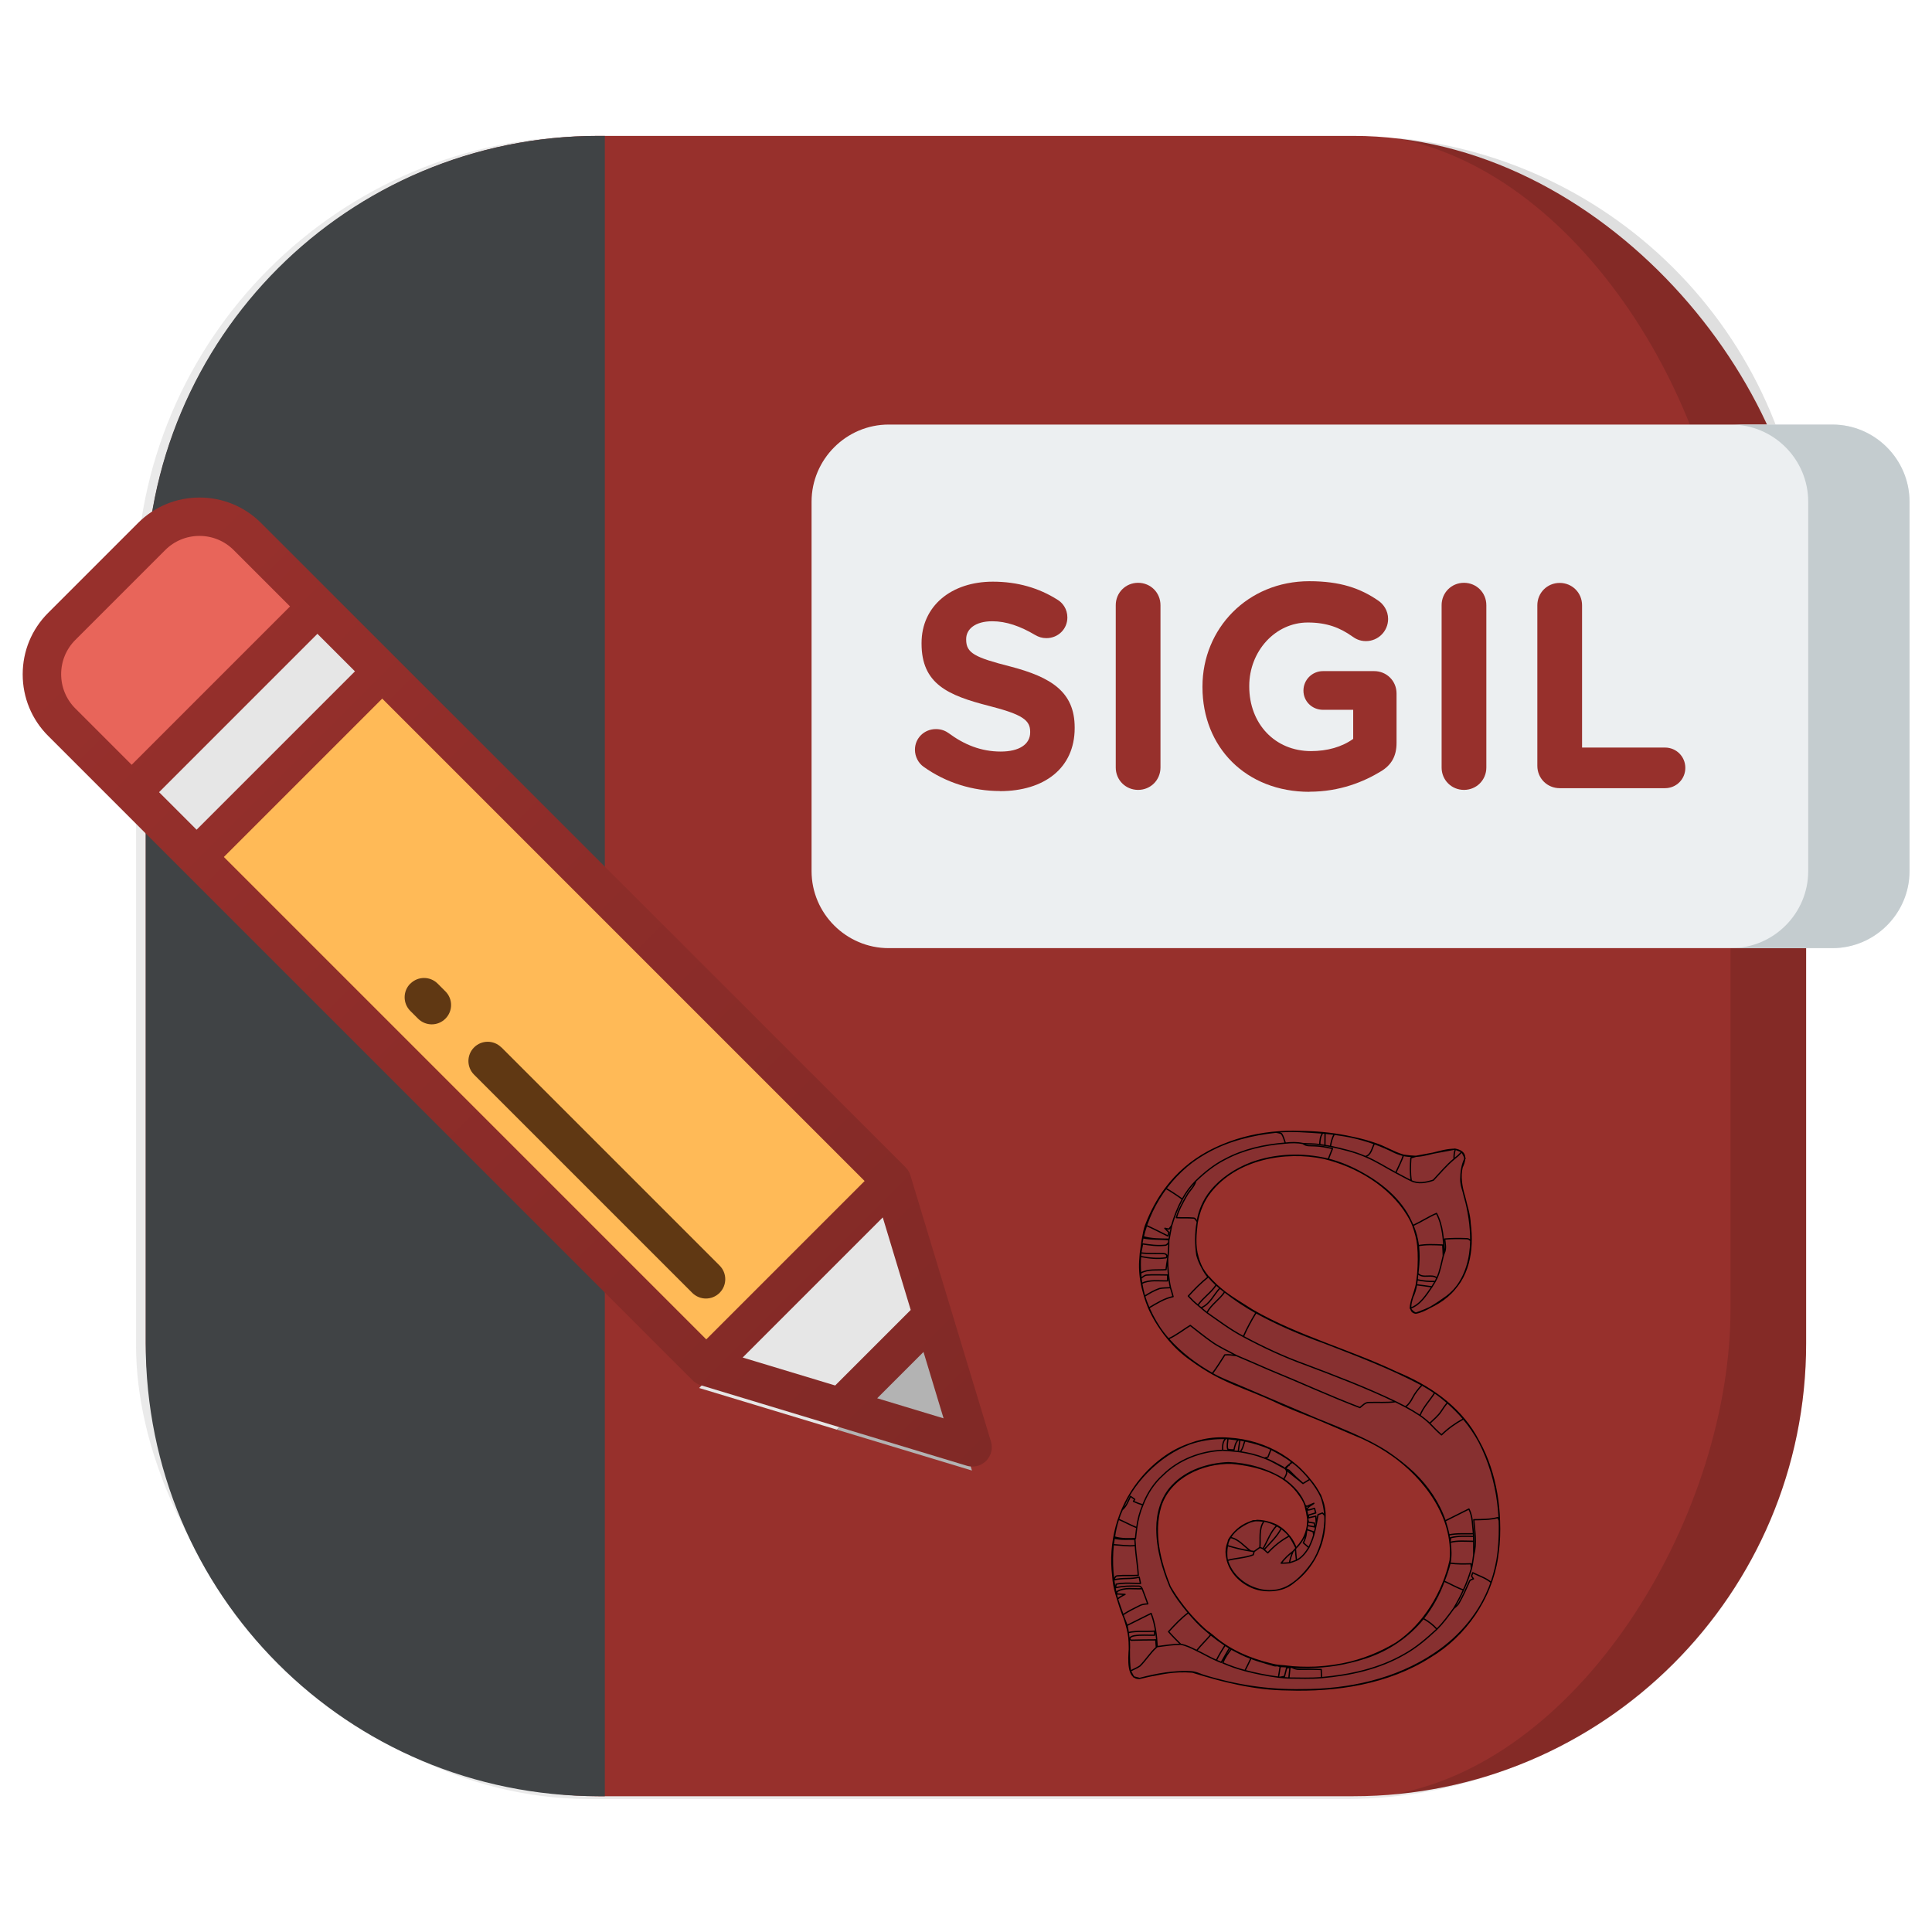 <svg id="svg26" width="64" height="64" version="1.1" viewBox="0 0 16.933 16.933" xmlns="http://www.w3.org/2000/svg">
    <defs id="defs14">
        <filter id="filter1057" x="-.027" y="-.027" width="1.054" height="1.054" color-interpolation-filters="sRGB">
            <feGaussianBlur id="feGaussianBlur1059" stdDeviation="0.619"/>
        </filter>
        <filter id="filter1636" x="-.033" y="-.023" width="1.098" height="1.065" color-interpolation-filters="sRGB">
            <feFlood id="feFlood1626" flood-color="rgb(0,0,0)" flood-opacity=".588" result="flood"/>
            <feComposite id="feComposite1628" in="flood" in2="SourceGraphic" operator="in" result="composite1"/>
            <feGaussianBlur id="feGaussianBlur1630" in="composite1" result="blur" stdDeviation="3"/>
            <feOffset id="feOffset1632" dx="7" dy="6" result="offset"/>
            <feComposite id="feComposite1634" in="SourceGraphic" in2="offset" result="composite2"/>
        </filter>
        <linearGradient id="linearGradient20167" x1="-50.505" x2="-42.867" y1="54.229" y2="61.868" gradientTransform="translate(51.559,-49.014)" gradientUnits="userSpaceOnUse">
            <stop id="stop20161" stop-color="#97302c" offset="0"/>
            <stop id="stop20163" stop-color="#802926" offset="1"/>
        </linearGradient>
    </defs>
    <g id="g20" fill="#5e4aa6">
        <g id="g30" transform="scale(.265)">
            <circle id="circle24" cx="-1248.7" cy="-1241.6" r="0"/>
            <circle id="circle26" cx="-1140.3" cy="-1301.8" r="0"/>
            <circle id="circle28" cx="-1158.1" cy="-1246" r="0"/>
        </g>
        <circle id="circle36" cx="-306.196" cy="-335.406" r="0" stroke-width=".265"/>
        <circle id="circle38" cx="-15.281" cy="-.578" r="0" fill-rule="evenodd" stroke-width=".265"/>
    </g>
    <style id="style906" type="text/css">.st0{fill:#EABF3B;}
	.st1{fill:#A8A8A8;}
	.st2{opacity:0.1;}</style>
    <g id="g26" stroke-linecap="round">
        <rect id="rect1055" transform="scale(.265)" x="4.5" y="4.5" width="55" height="55" ry="15" fill="#141414" filter="url(#filter1057)" opacity=".3" stroke-width="2.744"/>
        <rect id="rect5179" x="1.278" y="1.191" width="14.552" height="14.552" ry="3.969" fill="#97302c" stroke-width=".726"/>
        <path id="rect5192" d="m5.246 1.191c-2.199 0-3.969 1.77-3.969 3.969v6.614c0 2.199 1.77 3.969 3.969 3.969h0.055v-14.552z" fill="#404345" stroke-width=".726"/>
    </g>
    <path id="rect9225" d="m12.223 1.208v0c1.68 0.31 2.944 2.48 2.944 4.252v6.013c0 1.772-1.265 3.942-2.944 4.252v0c2.027-0.182 3.606-1.875 3.606-3.952v-6.614c0-2.076-1.579-3.769-3.606-3.952z" fill-opacity=".127" stroke-linecap="round" stroke-width=".726"/>
    <path id="path9289" d="m7.789 3.721h8.271c0.372 0 0.676 0.304 0.676 0.676v3.238c0 0.371-0.304 0.675-0.676 0.675h-8.271c-0.372 0-0.676-0.304-0.676-0.675v-3.238c0-0.371 0.304-0.676 0.676-0.676z" fill="#eceff1" fill-rule="evenodd" stroke-width="0"/>
    <path id="path9291" d="m15.848 4.397v3.238c0 0.371-0.303 0.675-0.676 0.675h0.888c0.372 0 0.676-0.304 0.676-0.675v-3.238c0-0.371-0.304-0.676-0.676-0.676h-0.888c0.372 0 0.676 0.304 0.676 0.676z" fill="#c4cccf" fill-rule="evenodd"/>
    <g id="text9145" fill="#97302c" stroke-width=".064" aria-label="SIGIL">
        <path id="path348" d="m8.764 6.934c0.385 0 0.655-0.199 0.655-0.553v-0.005c0-0.311-0.204-0.441-0.566-0.535-0.309-0.079-0.385-0.117-0.385-0.235v-0.005c0-0.087 0.079-0.156 0.229-0.156 0.122 0 0.245 0.043 0.375 0.12 0.031 0.018 0.061 0.028 0.099 0.028 0.102 0 0.184-0.079 0.184-0.181 0-0.076-0.043-0.13-0.087-0.156-0.161-0.102-0.349-0.158-0.566-0.158-0.365 0-0.625 0.214-0.625 0.538v0.005c0 0.354 0.232 0.454 0.592 0.546 0.298 0.076 0.36 0.127 0.36 0.227v0.005c0 0.105-0.097 0.168-0.258 0.168-0.173 0-0.321-0.061-0.456-0.161-0.025-0.018-0.061-0.036-0.112-0.036-0.102 0-0.184 0.079-0.184 0.181 0 0.061 0.031 0.117 0.074 0.148 0.199 0.143 0.436 0.214 0.671 0.214z"/>
        <path id="path350" d="m9.779 6.727c0 0.11 0.087 0.196 0.196 0.196 0.11 0 0.196-0.087 0.196-0.196v-1.423c0-0.11-0.087-0.196-0.196-0.196-0.11 0-0.196 0.087-0.196 0.196z"/>
        <path id="path352" d="m11.477 6.939c0.268 0 0.479-0.089 0.625-0.178 0.094-0.056 0.138-0.135 0.138-0.25v-0.433c0-0.11-0.087-0.196-0.196-0.196h-0.449c-0.094 0-0.171 0.076-0.171 0.171 0 0.094 0.076 0.168 0.171 0.168h0.265v0.255c-0.099 0.071-0.227 0.107-0.37 0.107-0.316 0-0.541-0.24-0.541-0.566v-0.005c0-0.303 0.227-0.556 0.513-0.556 0.168 0 0.283 0.046 0.39 0.122 0.028 0.02 0.064 0.041 0.12 0.041 0.107 0 0.194-0.087 0.194-0.194 0-0.076-0.043-0.13-0.082-0.158-0.161-0.112-0.339-0.173-0.609-0.173-0.541 0-0.936 0.416-0.936 0.923v0.005c0 0.528 0.382 0.918 0.938 0.918z"/>
        <path id="path354" d="m12.635 6.727c0 0.11 0.087 0.196 0.196 0.196 0.11 0 0.196-0.087 0.196-0.196v-1.423c0-0.11-0.087-0.196-0.196-0.196-0.11 0-0.196 0.087-0.196 0.196z"/>
        <path id="path356" d="m13.474 6.712c0 0.11 0.087 0.196 0.196 0.196h0.923c0.099 0 0.178-0.079 0.178-0.178 0-0.099-0.079-0.178-0.178-0.178h-0.727v-1.247c0-0.11-0.087-0.196-0.196-0.196-0.11 0-0.196 0.087-0.196 0.196z"/>
    </g>
    <polygon id="polygon18864" transform="matrix(-.017 0 0 .017 8.692 4.358)" points="79.808 480.736 150.837 459.24 52.76 361.164 31.266 432.193" fill="#e6e6e6"/>
    <polygon id="polygon18866" transform="matrix(-.017 0 0 .017 8.692 4.358)" points="79.808 480.736 31.266 432.193 10.199 501.801" fill="#b3b3b3"/>
    <rect id="rect18868" transform="matrix(-.707 .707 .707 .707 0 0)" x="1.791" y="6.528" width="2.301" height="6.318" fill="#ffba57" stroke-width=".017"/>
    <rect id="rect18870" transform="matrix(.707 .707 .707 -.707 0 0)" x="5.725" y="-4.093" width=".803" height="2.301" fill="#e6e6e6" stroke-width=".017"/>
    <g id="g41" stroke-width=".017">
        <path id="path18872" d="m0.54 6.328c-0.232-0.232-0.232-0.607 0-0.839l0.788-0.788c0.232-0.232 0.607-0.232 0.839 0l0.614 0.614-1.627 1.627z" fill="#e8655a"/>
        <path id="path18874" d="m7.937 10.231s6.6e-5 1.82e-4 1.99e-4 5.47e-4c0.019 0.019 0.034 0.043 0.042 0.07l0.706 2.333c0.018 0.06 0.002 0.125-0.042 0.169-0.032 0.032-0.075 0.05-0.12 0.05-0.016 0-0.033-0.002-0.049-0.007l-2.333-0.706c-0.027-0.008-0.051-0.023-0.07-0.042-4.9e-5 0-2.98e-4 1.7e-5 -2.98e-4 1.7e-5l-5.649-5.649c-0.144-0.144-0.223-0.336-0.223-0.539 0-0.204 0.079-0.395 0.223-0.539l0.788-0.788c0.144-0.144 0.336-0.223 0.539-0.223s0.395 0.079 0.539 0.223zm-5.155-4.676-1.388 1.388 0.329 0.329 1.388-1.388zm3.408 6.184 1.388-1.388-4.228-4.228-1.388 1.388zm1.547-1.069-1.228 1.228 0.811 0.245 0.662-0.662zm0.357 1.179-0.406 0.406 0.582 0.176zm-7.434-5.64 0.494 0.494 1.388-1.388-0.494-0.494c-0.08-0.08-0.187-0.124-0.3-0.124-0.113 0-0.22 0.044-0.3 0.124l-0.788 0.788c-0.08 0.08-0.124 0.187-0.124 0.3 0 0.113 0.044 0.22 0.124 0.3z" fill="url(#linearGradient20167)"/>
        <path id="path18876" d="m3.597 8.621c0.066-0.066 0.173-0.066 0.239 0l0.068 0.068c0.066 0.066 0.066 0.173 0 0.239-0.033 0.033-0.076 0.05-0.12 0.05-0.043 0-0.087-0.017-0.12-0.05l-0.068-0.068c-0.066-0.066-0.066-0.173-1.6e-5 -0.239z" fill="#603813"/>
        <path id="path18878" d="m4.395 9.18 1.912 1.912c0.066 0.066 0.066 0.173 0 0.239-0.033 0.033-0.076 0.05-0.12 0.05-0.043 0-0.087-0.017-0.12-0.05l-1.912-1.912c-0.066-0.066-0.066-0.173 0-0.239 0.066-0.066 0.173-0.066 0.239 0z" fill="#603813"/>
    </g>
    <path id="path22677" transform="matrix(.015 0 0 .015 9.634 7.048)" d="m175.384 199.783c9.13 0.408 16.667-4.101 25.701-4.135 5.402 1.094 6.966 4.109 3.951 10.575-2.626 10.917 4.27 22.154 4.715 33.002 1.982 15.2-0.672 32.538-13.744 42.413-5.672 4.064-12.595 8.885-18.04 9.779-6.71-1.069-0.019-11.84 0.494-17.935 2.233-14.619 2.61-26.473-5.36-39.557-10.479-17.043-29.704-28.371-48.74-32.96-23.005-4.891-51.304 0.442-66.407 19.739-8.045 10.088-9.795 24.532-7.868 36.9 4.395 15.888 19.744 23.848 32.654 32.14 26.038 15.043 57.026 23.356 84.082 36.25 18.476 7.619 35.824 19.24 46.061 36.778 12.379 21.306 16.146 47.359 12.798 71.557-3.628 23.913-18.63 45.66-39.316 57.994-24.522 15.616-54.781 20.141-83.417 19.178-19.052-0.153-37.434-4.768-55.477-10.361-10.561-0.875-20.475 1.006-30.858 3.694-7.283 0.439-6.475-11.096-5.934-17.91 0.424-15.289-9.038-27.358-9.731-41.9-2.416-19.332 2.823-39.701 15.106-55.098 12.55-15.626 31.975-27.182 52.558-25.446 22.114 1.308 42.432 13.003 53.726 33.386 7.211 19.065-1.23 42.416-18.631 52.824-14.126 8.127-34.343-1.89-36.426-17.999-1.236-9.81 8.139-19.145 18.131-20.18 10.069 0.241 19.51 6.943 22.607 16.116 8.345-8.031 9.142-21.376 2.221-30.617-8.501-13.069-25.133-17.507-39.847-18.888-16.949-0.405-36.118 8.094-41.504 25.297-4.558 15.526-0.275 32.265 5.542 46.791 16.095 27.349 42.509 44.907 67.284 46.434 23.851 2.677 45.659-1.94 64.868-13.532 16.244-10.91 27.34-29.596 31.48-48.297 2.346-24.647-14.229-47.675-34.541-61.846-15.841-11.417-47.951-21.951-64.7-29.521-21.622-10.402-33.125-11.696-52.524-25.936-18.763-13.136-30.79-37.203-29.593-57.623 1.155-23.579 13.044-44.382 30.707-57.882 17.898-13.104 41.065-18.605 63.05-17.732 17.937 0.155 36.275 3.227 52.601 10.956 3.624 1.961 8.078 3.638 12.318 3.55zm-76.635 298.137c2.28-0.038 3.424 5e-3 6.87 0.454 1.344 0.64 2.763 1.24 4.288 1.165 4.266-8e-3 8.539-0.143 12.812 0.075 0.06 1.582 0.121 3.164 0.181 4.761-6.342 0.557-12.721 0.271-19.071 0.234 0.211-2.079 0.43-4.158 0.649-6.237-0.498 0.098-1.487 0.286-1.978 0.377-0.423 1.635-0.846 3.277-1.253 4.919-0.914 0.173-1.835 0.346-2.756 0.505l-0.755-0.075c0.355-2.064 0.717-4.113 1.012-6.177zm3.752 0.829c0.491-0.09 1.48-0.279 1.978-0.377-0.219 2.079-0.438 4.158-0.649 6.237-1.789-0.075-3.563-0.234-5.338-0.437 0.921-0.158 1.842-0.331 2.756-0.505 0.408-1.642 0.83-3.284 1.253-4.919zm-20.83-5.664c4.039 1.311 8.04 2.772 12.148 3.864 1.291 0.452 2.041 0.701 3.332 0.429 0.249 0.279 1.349 0.264 1.598 0.542-0.294 2.064-0.657 4.113-1.012 6.177-6.606-0.829-13.129-2.169-19.569-3.849 1.208-2.365 2.378-4.753 3.503-7.163zm-11.528-5.408c3.737 2.011 7.52 3.992 11.528 5.408-1.125 2.41-2.295 4.798-3.503 7.163-4.432-1.175-8.78-2.667-12.978-4.519 1.216-2.93 2.99-5.574 4.953-8.052zm-3.563-2.199c0.853 0.557 1.721 1.1 2.597 1.635-1.767 2.697-3.201 5.589-4.877 8.346-0.959-0.407-1.91-0.806-2.854-1.205 1.54-3.021 3.254-5.951 5.134-8.775zm-16.625 3.043c2.59-3.194 5.549-6.056 8.229-9.175 2.725 2.147 5.511 4.211 8.395 6.131-1.88 2.825-3.594 5.755-5.134 8.775-3.941-1.68-7.618-3.909-11.491-5.732zm-39.991-10.455c5.066-1.205 10.29-0.414 15.432-0.881-0.038 0.798-0.068 1.597-0.098 2.395-3.971 0.113-7.98-0.331-11.913 0.346-1.095 0.241-2.658 0.625-2.446 2.071 0.159 0.128 0.483 0.392 0.642 0.52 4.817-0.105 9.633-0.234 14.45-0.211 0.113 1.461 0.226 2.923 0.355 4.384-3.631 3.231-6.13 7.502-9.603 10.884-1.706 1.205-3.737 1.861-5.511 2.96-1.268-7.427-0.03-15.027-1.306-22.469zm172.444-8.233c2.944 1.657 5.677 3.683 7.912 6.229-5.866 5.416-11.951 10.734-18.973 14.621-14.699 8.519-31.656 12.225-48.447 13.694-0.06-1.597-0.121-3.179-0.181-4.761-4.273-0.218-8.546-0.083-12.812-0.075-1.525 0.075-2.944-0.49-4.288-1.13-2.455-0.273-4.59-0.527-6.87-0.49-0.249-0.279-1.349-0.264-1.598-0.542-1.291 0.271-2.041 0.023-3.332-0.429-4.107-1.092-8.108-2.554-12.148-3.864-4.009-1.416-7.791-3.397-11.528-5.408-0.242-0.143-0.725-0.422-0.966-0.565-0.876-0.535-1.744-1.077-2.597-1.635-2.884-1.921-5.67-3.985-8.395-6.131-0.921-0.768-1.797-1.567-2.703-2.343 0.453 0.083 1.402 1.04 1.855 1.123 0.679 0.723 1.139 0.818 1.856 1.511 9.498 8.482 21.664 13.719 33.985 16.694 2.174 0.565 3.213 0.771 5.418 0.958 2.061 0.087 3.619 0.375 4.82 0.473 2.514 0.105 4.726 0.904 7.24 0.716 12.88 0.203 25.828-1.619 38.073-5.649 13.114-4.294 25.02-12.225 33.679-22.997zm-148.873 7.683c3.594-3.932 7.27-7.864 11.551-11.065 3.239 3.721 6.523 7.457 10.396 10.553 0.906 0.776 1.782 1.574 2.703 2.343-2.68 3.118-5.64 5.981-8.229 9.175-2.997-1.469-6.017-3.036-9.339-3.631-2.416-2.403-4.839-4.806-7.082-7.374zm-24.272-3.653c4.688-2.358 9.407-4.64 14.088-7.005 2.356 6.169 3.171 12.843 3.541 19.404l-0.506 0.429c-0.128-1.461-0.242-2.923-0.355-4.384-4.817-0.023-9.633 0.105-14.45 0.211-0.159-0.128-0.483-0.392-0.642-0.52-0.211-1.446 1.351-1.83 2.446-2.071 3.933-0.678 7.942-0.234 11.913-0.346 0.03-0.798 0.06-1.597 0.098-2.395-5.141 0.467-10.366-0.324-15.432 0.881-0.174-1.416-0.408-2.817-0.702-4.203zm-5.813-19.795c4.334-2.689 9.815-1.288 14.654-1.657 1.148 2.93 2.212 5.898 3.284 8.858-1.54 0.121-3.126 0.203-4.53 0.919-3.435 1.68-6.878 3.382-10.064 5.506-1.178-3.028-2.152-6.131-3.095-9.242 1.314-1.13 2.831-1.981 4.394-2.712-1.668-0.113-3.337-0.211-5.005-0.279 0.091-0.346 0.272-1.047 0.362-1.394zm191.069-6.086c3.782 1.68 7.369 3.811 11.294 5.175-1.646 3.729-3.624 7.299-5.692 10.817-3.027 4.211-6.13 8.406-9.8 12.09-2.235-2.546-4.968-4.572-7.912-6.229 5.187-6.561 9.279-13.988 12.11-21.852zm16.745-4.896c3.616 1.83 7.633 3.005 10.758 5.687-5.896 17.016-17.976 31.486-32.917 41.414-22.657 15.381-50.553 21.294-77.634 21.249-19.576 0.384-39.168-2.614-57.816-8.504-2.31-0.836-4.59-1.921-7.082-2.011-6.984-0.384-13.967 0.475-20.784 1.943-3.095 0.467-6.123 1.273-9.173 1.974-1.155-0.301-2.31-0.61-3.465-0.896-0.634-1.13-1.276-2.267-1.88-3.405 1.774-1.1 3.805-1.755 5.511-2.96 3.473-3.382 5.972-7.653 9.603-10.884l0.506-0.429c4.552-0.61 9.12-1.311 13.725-1.371 3.322 0.595 6.342 2.162 9.339 3.631 3.873 1.823 7.55 4.052 11.491 5.732 0.944 0.399 1.895 0.798 2.854 1.205 1.676-2.757 3.11-5.649 4.877-8.346 0.242 0.143 0.725 0.422 0.966 0.565-1.963 2.478-3.737 5.122-4.953 8.052 4.198 1.853 8.546 3.344 12.978 4.519 6.44 1.68 12.963 3.021 19.569 3.849l0.755 0.075c1.774 0.203 3.548 0.362 5.338 0.437 6.349 0.038 12.729 0.324 19.071-0.234 16.791-1.469 33.747-5.175 48.447-13.694 7.021-3.887 13.106-9.205 18.973-14.621 3.669-3.683 6.772-7.879 9.8-12.09 1.155-0.979 2.408-1.913 3.133-3.277 2.272-3.947 4.107-8.128 5.964-12.278 0.294-1.16 1.502-1.378 2.454-1.763-0.377-0.55-0.755-1.1-1.125-1.642 0.234-0.648 0.476-1.288 0.717-1.928zm-16.617 4.52c1.314-3.307 2.461-6.681 3.329-10.131 4.062 0.588 8.169 0.475 12.261 0.384 0.091 0.957 0.166 1.906 0.234 2.87-1.291 4.226-2.748 8.429-4.658 12.429-3.926-1.363-7.512-3.495-11.294-5.175zm-95.338-10.116c1.94-2.629 4.318-4.889 6.938-6.84-0.951 2.117-1.631 4.339-2.114 6.614-1.601 0.181-3.216 0.196-4.824 0.226zm6.938-6.84c0.476-0.527 0.944-1.062 1.419-1.589 0.106 2.252 0.355 4.497 0.604 6.742-1.344 0.565-2.741 1.024-4.137 1.461 0.483-2.275 1.163-4.497 2.114-6.614zm-105.032-3.992c4.296 0.279 8.584 1.017 12.903 0.557 0.279 5.83 1.434 11.577 1.706 17.408-4.032 0.256-8.086-0.158-12.102 0.271-1.374-0.03-1.676 1.446-2.189 2.41 4.87-1.394 10.011-0.301 14.85-1.635 0.249 1.22 0.491 2.448 0.74 3.668-4.734-0.023-9.52-0.535-14.194 0.422-0.098 0.527-0.302 1.574-0.4 2.094 4.266-0.994 8.667-1.077 13.023-0.934 1.155-0.166 2.121 0.414 2.552 1.491-4.839 0.369-10.32-1.032-14.654 1.657-0.091 0.346-0.272 1.047-0.362 1.394 1.668 0.068 3.337 0.166 5.005 0.279-1.563 0.731-3.08 1.582-4.394 2.712-2.763-10.327-3.594-21.166-2.484-31.795zm66.687 0.588c4.469 1.281 8.984 2.501 13.597 3.141 0.672 0.098 1.351 0.196 2.031 0.294-0.128 0.482-0.393 1.446-0.528 1.928-4.885 1.883-10.17 1.906-15.16 3.277-0.528-2.855-0.461-5.785 0.06-8.64zm130.142-1.906c4.507-1.168 9.188-0.633 13.786-0.618-0.015 2.644 0.015 5.295 0 7.939-0.453 2.689-0.687 5.416-1.359 8.067-0.068-0.964-0.143-1.913-0.234-2.87-4.092 0.09-8.199 0.203-12.261-0.384 0.763-4.007 0.604-8.113 0.068-12.135zm-196.248-2.433c3.941 0.957 8.025 0.535 12.042 0.588 0.091 1.235 0.181 2.478 0.279 3.721-4.318 0.459-8.607-0.279-12.903-0.557 0.166-1.258 0.377-2.508 0.581-3.751zm66.785 1.122c0.302-0.535 0.627-1.062 0.966-1.567 4.9 0.896 8.101 5.137 11.951 7.924-4.613-0.64-9.128-1.861-13.597-3.141 0.196-1.077 0.423-2.154 0.679-3.216zm129.78-1.409c4.386-1.122 8.939-0.919 13.416-0.768 0.03 0.957 0.045 1.906 0.053 2.87-4.598-0.015-9.279-0.55-13.786 0.618l-0.045-0.437c0.091-0.565 0.272-1.71 0.362-2.282zm-1.019-1.627c4.719-1.039 9.566-0.512 14.345-0.708 0.023 0.392 0.068 1.175 0.091 1.567-4.477-0.151-9.029-0.354-13.416 0.768-0.091 0.572-0.272 1.717-0.362 2.282-0.189-1.311-0.423-2.614-0.657-3.909zm-83.334-1.085c-0.136 2.011-0.83 3.909-1.721 5.702 1.065 0.919 2.129 1.838 3.186 2.757-1.827 2.945-3.994 5.883-7.202 7.435-0.249-2.245-0.498-4.489-0.604-6.742l0.355-0.429c2.454-2.569 4.462-5.521 5.987-8.723zm-24.627 9.672c3.541-4.022 7.61-7.661 10.056-12.519 1.721 1.326 3.269 2.877 4.59 4.602-4.756 2.493-8.901 5.883-12.525 9.815-0.71-0.64-1.412-1.281-2.121-1.898zm-0.642-0.557c2.65-4.565 4.326-9.807 8.146-13.611 0.861 0.52 1.721 1.062 2.552 1.65-2.446 4.858-6.515 8.497-10.056 12.519-0.159-0.143-0.483-0.414-0.642-0.557zm0.589-16.097c2.612 0.49 5.172 1.296 7.557 2.486-3.82 3.804-5.496 9.047-8.146 13.611-0.461-0.181-1.389-0.557-1.85-0.746 0.461-5.137-0.8-10.869 2.439-15.351zm-6.402-0.196c2.137-0.113 4.273-0.03 6.402 0.196-3.239 4.482-1.978 10.214-2.439 15.351-1.117 0.806-2.242 1.597-3.36 2.403-0.679-0.098-1.359-0.196-2.031-0.294-3.85-2.787-7.051-7.028-11.951-7.924 3.148-4.7 8.131-7.841 13.378-9.732zm31.392 5.107c1.246 0.429 2.491 0.859 3.737 1.281 0.068 0.505 0.204 1.514 0.272 2.019-0.702 2.501-1.729 4.896-2.854 7.231-1.057-0.919-2.121-1.838-3.186-2.757 0.891-1.793 1.585-3.691 1.721-5.702 0.106-0.693 0.211-1.386 0.31-2.071zm0.589-5.973c0.083 0.414 0.249 1.235 0.332 1.65 1.163 0.173 2.333 0.369 3.496 0.557 0.045 0.738 0.091 1.476 0.143 2.222-1.412-0.256-2.824-0.52-4.228-0.768 0.128-1.22 0.204-2.441 0.257-3.661zm-110.626-0.045c3.594 1.544 7.021 3.465 10.66 4.919-0.31 2.109-0.521 4.241-0.747 6.365-4.107 0.151-8.305 0.309-12.283-0.919 0.476-3.525 1.261-6.99 2.371-10.365zm207.573 0.286c4.711-0.09 9.475-8e-3 14.065-1.235 0.325 0.663 0.642 1.333 0.951 2.019 0.491 12.105-0.838 24.398-4.847 35.885-3.126-2.682-7.142-3.857-10.758-5.687-0.242 0.64-0.483 1.281-0.717 1.928 0.37 0.542 0.747 1.092 1.125 1.642-0.951 0.384-2.159 0.603-2.454 1.763-1.857 4.15-3.692 8.331-5.964 12.278-0.725 1.363-1.978 2.297-3.133 3.277 2.069-3.518 4.047-7.088 5.692-10.817 1.91-4 3.367-8.203 4.658-12.429 0.672-2.651 0.906-5.378 1.359-8.067 1.774-6.727 0.589-13.747 0.023-20.556zm-90.997-2.945c0.846-0.324 1.699-0.648 2.544-0.972l1.563 1.514c0.06 8.753-1.887 17.551-6.085 25.272-3.314 5.408-7.527 10.282-12.601 14.116-5.172 4.233-12.359 5.175-18.791 4.113-8.999-1.604-17.206-8.406-19.644-17.317 4.99-1.371 10.275-1.394 15.16-3.277 0.136-0.482 0.4-1.446 0.528-1.928 1.117-0.806 2.242-1.597 3.36-2.403 0.461 0.188 1.389 0.565 1.85 0.746 0.159 0.143 0.483 0.414 0.642 0.557 0.71 0.618 1.412 1.258 2.121 1.898 3.624-3.932 7.769-7.322 12.525-9.815 1.57 2.177 2.793 4.572 3.994 6.968l-0.355 0.429c-0.476 0.527-0.944 1.062-1.419 1.589-2.62 1.951-4.998 4.211-6.938 6.84 1.608-0.03 3.224-0.045 4.824-0.226 1.397-0.437 2.793-0.896 4.137-1.461 3.209-1.552 5.375-4.489 7.202-7.435 1.125-2.335 2.152-4.73 2.854-7.231 0.612-2.177 1.095-4.391 1.518-6.614 0.37-1.778 0.71-3.57 1.012-5.363zm74.289 3.631c4.636-2.297 9.256-4.625 13.884-6.945 2.265 4.474 2.061 9.589 2.658 14.44-4.779 0.196-9.626-0.331-14.345 0.708-0.559-2.78-1.314-5.514-2.197-8.203zm-80.737-8.534c1.344-0.58 2.68-1.16 4.024-1.74-1.306 1.22-3.964 1.906-3.896 3.947 1.472-8e-3 2.854-0.64 4.266-1.009 0.234 0.889 0.468 1.785 0.71 2.682-1.359 0.407-2.71 0.814-4.069 1.22-0.083 0.422-0.249 1.258-0.325 1.68 1.48-0.339 2.967-0.67 4.454-1.009 0.106 1.499 0.219 2.998 0.272 4.497-0.423 2.222-0.906 4.437-1.518 6.614-0.068-0.505-0.204-1.514-0.272-2.019-1.246-0.422-2.491-0.851-3.737-1.281 0.083-0.58 0.249-1.732 0.332-2.312 1.404 0.249 2.816 0.512 4.228 0.768-0.053-0.746-0.098-1.484-0.143-2.222-1.163-0.188-2.333-0.384-3.496-0.557-0.083-0.414-0.249-1.235-0.332-1.65-0.385-2.689-0.936-5.348-1.585-7.984 0.272 0.09 0.815 0.286 1.087 0.377zm-103.129-5.815c0.83 0.588 1.653 1.175 2.484 1.763-0.189 0.294-0.559 0.874-0.747 1.168 1.782 0.806 3.609 1.514 5.489 2.064-1.804 4.248-2.967 8.73-3.563 13.302-3.639-1.454-7.067-3.375-10.66-4.919 0.596-1.883 1.306-3.736 2.159-5.521 2.469-2.019 3.496-5.092 4.839-7.856zm90.348-16.187c0.74 0.294 1.48 0.595 2.22 0.911 2.642 2.697 5.375 5.295 8.214 7.781 1.321-0.821 2.65-1.627 3.979-2.433 5.096 5.898 8.954 13.235 8.924 21.189l-1.563-1.514c-0.846 0.324-1.699 0.648-2.544 0.972-0.302 1.793-0.642 3.585-1.012 5.363-0.053-1.499-0.166-2.998-0.272-4.497-1.487 0.339-2.975 0.67-4.454 1.009 0.075-0.422 0.242-1.258 0.325-1.68 1.359-0.407 2.71-0.814 4.069-1.22-0.242-0.896-0.476-1.793-0.71-2.682-1.412 0.369-2.793 1.002-4.266 1.009-0.068-2.041 2.59-2.727 3.896-3.947-1.344 0.58-2.68 1.16-4.024 1.74-0.272-0.09-0.815-0.286-1.087-0.377-2.069-6.485-7.036-11.585-12.472-15.464 1.019-1.891 2.808-4.188 0.778-6.162zm3.792-3.968c4.016 2.576 7.578 6.604 10.62 10.228-1.329 0.806-2.658 1.612-3.979 2.433-2.839-2.486-7.791-5.996-10.434-8.693 0.596-1.491 3.12-2.507 3.792-3.968zm-13.841-2.751c0.596-1.529 1.193-3.058 1.797-4.58 3.541 1.778 8.986 4.777 12.044 7.331 0.302 1.009-1.433 0.945-1.418 1.984-1.17 0.346-1.234 1.562-2.374 1.984-3.541-1.876-8.282-4.866-12.095-6.169 0.513-0.136 1.533-0.414 2.046-0.55zm-61.296 10.485c9.188-9.092 22.045-13.928 34.857-14.477 3.043 0.143 6.085 0.354 9.113 0.708l1.11 0.143c4.832 0.753 9.626 1.876 14.171 3.691 3.813 1.303 7.285 3.337 10.826 5.212 0.408 0.331 0.83 0.648 1.268 0.957 2.031 1.974 0.242 4.271-0.778 6.162-9.686-5.981-21.034-9.235-32.396-9.649-11.951 0.542-24.416 4.497-32.751 13.423-6.364 6.659-9.014 16.074-9.007 25.113 0 11.706 3.284 23.17 7.738 33.911 2.861 5.506 6.719 10.448 10.653 15.238-4.281 3.201-7.957 7.133-11.551 11.065 2.242 2.569 4.666 4.971 7.082 7.374-4.605 0.06-9.173 0.761-13.725 1.371-0.37-6.561-1.185-13.235-3.541-19.404-4.681 2.365-9.399 4.648-14.088 7.005-0.725-2.094-1.653-4.113-2.469-6.169 3.186-2.124 6.629-3.827 10.064-5.506 1.404-0.716 2.99-0.798 4.53-0.919-1.072-2.96-2.137-5.928-3.284-8.858-0.43-1.077-1.397-1.657-2.552-1.491-4.356-0.143-8.758-0.06-13.023 0.934 0.098-0.52 0.302-1.567 0.4-2.094 4.673-0.957 9.46-0.444 14.194-0.422-0.249-1.22-0.491-2.448-0.74-3.668-4.839 1.333-9.981 0.241-14.85 1.635 0.513-0.964 0.815-2.441 2.189-2.41 4.016-0.429 8.071-0.015 12.102-0.271-0.272-5.83-1.427-11.577-1.706-17.408-0.098-1.243-0.189-2.486-0.279-3.721-4.016-0.053-8.101 0.369-12.042-0.588 0.023-0.181 0.083-0.542 0.113-0.723 3.979 1.228 8.176 1.07 12.283 0.919 0.226-2.124 0.438-4.256 0.747-6.365 0.596-4.572 1.759-9.054 3.563-13.302 2.567-6.576 6.455-12.722 11.778-17.415zm47.843-19.954c5.232 1.1 10.404 2.621 15.25 4.889-0.604 1.522-1.2 3.051-1.797 4.58-0.513 0.136-1.533 0.414-2.046 0.55-4.545-1.815-9.339-2.938-14.171-3.691 1.661-1.702 1.88-4.218 2.763-6.327zm-2.884-0.527c0.966 0.158 1.925 0.331 2.884 0.527-0.883 2.109-1.102 4.625-2.763 6.327l-1.11-0.143c0.279-2.245 0.604-4.482 0.989-6.711zm-6.999-0.798c2.008 0.181 4.016 0.429 6.017 0.678-1.638 1.544-2.038 3.811-2.522 5.905-1.216-0.075-2.476 0.023-3.631-0.414-0.581-2.019-0.053-4.128 0.136-6.169zm-3.103 6.802c-0.038-2.41-0.151-5.069 1.789-6.862 0.332 0.015 0.989 0.045 1.314 0.06-0.189 2.041-0.717 4.15-0.136 6.169 1.155 0.437 2.416 0.339 3.631 0.414 0.483-2.094 0.883-4.361 2.522-5.905 0.249 0.03 0.74 0.09 0.981 0.121-0.385 2.23-0.71 4.467-0.989 6.711-3.027-0.354-6.07-0.565-9.113-0.708zm-33.211 3.277c10.162-7.05 22.642-10.598 35.001-10.139-1.94 1.793-1.827 4.452-1.789 6.862-12.812 0.55-25.669 5.386-34.857 14.477-5.323 4.693-9.211 10.839-11.778 17.415-1.88-0.55-3.707-1.258-5.489-2.064 0.189-0.294 0.559-0.874 0.747-1.168-0.83-0.588-1.653-1.175-2.484-1.763-1.344 2.764-2.371 5.838-4.839 7.856 5.187-12.655 14.239-23.697 25.488-31.478zm160.915-26.1c1.11-1.732 2.288-3.42 3.639-4.971 3.299 2.953 6.485 6.064 9.339 9.453-4.673 2.531-8.999 5.634-12.819 9.318-2.469-2.064-4.666-4.422-6.9-6.727 2.348-2.252 4.953-4.316 6.742-7.073zm-3.835-10.779c2.605 1.785 5.096 3.736 7.474 5.808-1.351 1.552-2.529 3.239-3.639 4.971-1.789 2.757-4.394 4.821-6.742 7.073-1.752-1.695-3.669-3.224-5.662-4.61 1.933-4.987 5.791-8.768 8.569-13.242zm-12.94 2.998c1.434-2.795 3.412-5.258 5.564-7.54 2.522 1.416 4.99 2.915 7.376 4.542-2.778 4.474-6.636 8.256-8.569 13.242-2.725-1.823-5.557-3.488-8.441-5.039 1.804-1.348 3.073-3.216 4.069-5.205zm-109.683-25.136c2.28-0.256 4.583 0.121 6.84 0.437 6.5 2.704 12.918 5.574 19.38 8.354 17.644 7.186 34.94 15.201 52.742 21.98 1.601-1.235 3.095-3.081 5.323-2.968 5.149-0.196 10.328 0.286 15.447-0.452 1.963 0.994 3.933 1.966 5.881 2.99 2.884 1.552 5.715 3.216 8.441 5.039 1.993 1.386 3.911 2.915 5.662 4.61 2.235 2.305 4.432 4.663 6.9 6.727 3.82-3.683 8.146-6.787 12.819-9.318 14.043 16.526 20.384 38.303 21.049 59.688-0.31-0.685-0.627-1.356-0.951-2.019-4.59 1.228-9.354 1.145-14.065 1.235 0.566 6.809 1.752 13.83-0.023 20.556 0.015-2.644-0.015-5.295 0-7.939-8e-3 -0.964-0.023-1.913-0.053-2.87-0.023-0.392-0.068-1.175-0.091-1.567-0.596-4.851-0.393-9.966-2.658-14.44-4.628 2.32-9.248 4.648-13.884 6.945-3.624-10.576-10.094-20.036-18.082-27.818-10.094-9.536-21.962-17.295-34.902-22.417-22.936-9.77-45.857-19.569-68.801-29.324-4.787-2.117-9.762-3.857-14.269-6.553 2.688-3.45 4.93-7.209 7.293-10.877zm-32.924-9.378c4.59-2.049 8.501-5.228 12.759-7.841 4.092 3.209 8.154 6.463 12.389 9.476 4.56 3.262 9.732 5.484 14.616 8.18-2.257-0.316-4.56-0.693-6.84-0.437-2.363 3.668-4.605 7.427-7.293 10.877-9.505-5.401-18.369-12.06-25.631-20.255zm51.165-15.276c12.706 6.99 26.092 12.647 39.727 17.558 19.388 7.502 38.919 14.884 57.28 24.692-2.152 2.282-4.13 4.745-5.564 7.54-0.997 1.989-2.265 3.857-4.069 5.205-1.948-1.024-3.918-1.996-5.881-2.99-17.025-8.195-34.714-14.922-52.38-21.596-12.593-4.512-24.725-10.169-36.495-16.489 2.129-4.806 4.62-9.446 7.384-13.92zm-28.659-0.03c2.469-4.798 7.384-7.668 10.343-12.142 5.76 4.535 11.913 8.58 18.316 12.173-2.763 4.474-5.255 9.114-7.384 13.92-7.557-3.939-14.314-9.107-21.275-13.95zm-3.435-2.84c5.262-2.109 7.361-7.713 11.075-11.547 0.891 0.753 1.789 1.506 2.703 2.245-2.959 4.474-7.874 7.344-10.343 12.142-1.193-0.889-2.303-1.876-3.435-2.84zm-24.378-11.216c2.121-0.505 4.334-0.362 6.493-0.535 0.551 1.732 1.095 3.457 1.51 5.228-5.172 1.085-9.724 3.985-14.209 6.651-0.951-2.245-1.759-4.55-2.454-6.877 2.748-1.732 5.579-3.39 8.66-4.467zm147.937 5.16c1.148-2.335 1.903-4.828 2.288-7.404 2.997 0.437 6.025 0.708 9.014 1.213-3.367 4.828-6.742 10.478-12.616 12.504 0.121-2.162 0.627-4.271 1.314-6.312zm-114.65-7.404c0.71 0.648 1.434 1.281 2.167 1.913-3.714 3.834-5.813 9.438-11.075 11.547-0.461-0.392-1.397-1.168-1.857-1.559 3.11-4.399 7.829-7.352 10.766-11.901zm117.361-2.923c3.443 0.753 6.968 1.115 10.502 0.987-0.619 1.062-1.261 2.109-1.91 3.149-2.99-0.505-6.017-0.776-9.014-1.213 0.159-0.972 0.294-1.951 0.423-2.923zm-122.223-1.559 0.249-0.279c1.487 1.635 2.982 3.262 4.613 4.761-2.937 4.55-7.655 7.502-10.766 11.901-2.001-1.612-3.85-3.405-5.587-5.295 3.563-3.955 7.331-7.751 11.491-11.088zm-39.138 0.663c1.065-0.708 2.031-1.8 3.405-1.845 4.032-0.309 8.078-0.038 12.117-0.06-0.008 1.145-0.015 2.29-0.015 3.442-5.043 0.173-10.411-0.851-15.107 1.506-0.159-1.017-0.287-2.034-0.4-3.043zm161.7-2.847c2.952 3.39 8.131 0.053 11.196 2.719-0.257 0.505-0.778 1.506-1.034 2.011-3.533 0.128-7.059-0.234-10.502-0.987 0.143-1.25 0.242-2.493 0.34-3.744zm-147.092-2.169c0.226-2.124 0.559-4.233 0.944-6.335 0.06 5.649 0.43 11.351 1.653 16.88-2.159 0.173-4.371 0.03-6.493 0.535-3.08 1.077-5.911 2.734-8.66 4.467-0.679-2.471-1.231-4.971-1.653-7.487 4.696-2.358 10.064-1.333 15.107-1.506 0-1.152 0.008-2.297 0.015-3.442-4.039 0.023-8.086-0.249-12.117 0.06-1.374 0.045-2.34 1.137-3.405 1.845-0.098-1.002-0.181-2.004-0.257-2.998 4.56-2.606 9.89-1.544 14.865-2.019zm-14.692-9.77c4.417 0.542 8.863 0.196 13.288 0.422 1.427 0.015 2.529 1.092 1.465 2.403-4.968 0.798-10.049 0.218-14.948-0.753 0.053-0.52 0.151-1.552 0.196-2.071zm161.806-4.188c4.802-0.942 9.709-0.633 14.563-0.429 0.128 2.102 0.264 4.203 0.31 6.312-1.117 4.346-1.812 8.851-3.699 12.963-3.065-2.667-8.244 0.67-11.196-2.719 0.423-5.363 0.528-10.764 0.023-16.127zm-147.726-0.286c1.034 0.053 1.525-1.002 2.197-1.582-0.03 3.171-0.121 6.35-0.642 9.491-0.385 2.102-0.717 4.211-0.944 6.335-4.975 0.475-10.305-0.588-14.865 2.019-0.249-3.239-0.31-6.485-0.023-9.717 4.9 0.972 9.981 1.552 14.948 0.753 1.065-1.311-0.038-2.388-1.465-2.403-4.424-0.226-8.871 0.121-13.288-0.422l0.06-0.572c0.287-1.574 0.612-3.134 0.906-4.7 4.334 0.678 8.735 1.273 13.114 0.798zm163.407-3.631c4.16-0.369 8.358-0.369 12.533-0.218 1.14-0.075 2.159 0.384 2.718 1.416-0.181 9.958-2.778 20.255-9.362 27.983-5.217 6.357-12.638 10.417-20.248 13.235-0.838 0.301-1.676 0.603-2.514 0.896-1.367-0.58-2.446-1.619-3.194-2.885 5.874-2.026 9.248-7.676 12.616-12.504 0.649-1.039 1.291-2.087 1.91-3.149 0.257-0.505 0.778-1.506 1.034-2.011 1.887-4.113 2.582-8.617 3.699-12.963 0.151-0.422 0.453-1.273 0.604-1.695 1.223-2.576 0.483-5.416 0.204-8.105zm-176.453-0.738c5.028 1.107 10.207 0.633 15.296 1.145-0.015 0.407-0.038 1.228-0.053 1.642-0.672 0.58-1.163 1.635-2.197 1.582-4.379 0.475-8.78-0.121-13.114-0.798-0.294 1.567-0.619 3.126-0.906 4.7 0.121-2.78 0.408-5.544 0.974-8.271zm1.744-7.344c4.439 1.883 8.682 4.196 13.016 6.297 0.196-0.701 0.385-1.394 0.581-2.087-0.793-0.806-1.585-1.612-2.371-2.41 0.808 0.158 1.623 0.324 2.431 0.49 0.521-0.701 1.042-1.394 1.548-2.109-0.566 2.651-1.027 5.325-1.51 7.984-5.126-0.083-10.366 0.045-15.311-1.506 0.362-2.252 0.83-4.504 1.616-6.659zm156.136 0.203c4.726-2.139 9.045-5.062 13.816-7.096 3.767 7.118 4.047 15.231 4.553 23.08-0.151 0.422-0.453 1.273-0.604 1.695-0.045-2.109-0.181-4.211-0.31-6.312-4.854-0.203-9.762-0.512-14.563 0.429-0.4-4.045-1.495-7.984-2.892-11.796zm-156.136-0.203c2.937-7.661 6.757-15.035 11.717-21.581 3.352 1.951 6.591 4.083 9.724 6.365-2.665 4.874-4.688 10.071-6.236 15.396-0.506 0.716-1.027 1.409-1.548 2.109-0.808-0.166-1.623-0.331-2.431-0.49 0.785 0.798 1.578 1.604 2.371 2.41-0.196 0.693-0.385 1.386-0.581 2.087-4.334-2.102-8.577-4.414-13.016-6.297zm21.441-15.216c2.091-3.894 4.749-7.487 7.874-10.621-0.891 3.367-3.737 5.619-5.368 8.587-2.325 4.105-4.681 8.271-5.979 12.835 3.292 0.211 6.598-0.053 9.883 0.249 1.238-8e-3 1.616 1.371 2.295 2.147-0.785 6.832-1.593 13.943 0.445 20.647 1.185 4.226 3.08 8.263 5.851 11.683-4.16 3.337-7.927 7.133-11.491 11.088 1.736 1.891 3.586 3.683 5.587 5.295 0.461 0.392 1.397 1.168 1.857 1.559 1.132 0.964 2.242 1.951 3.435 2.84 6.961 4.843 13.718 10.011 21.275 13.95 11.77 6.32 23.902 11.977 36.495 16.489 17.666 6.674 35.355 13.4 52.38 21.596-5.119 0.738-10.298 0.256-15.447 0.452-2.227-0.113-3.722 1.732-5.323 2.968-17.802-6.779-35.099-14.794-52.742-21.98-6.463-2.779-12.88-5.649-19.38-8.354-4.885-2.697-10.056-4.919-14.616-8.18-4.235-3.013-8.297-6.267-12.389-9.476-4.258 2.614-8.169 5.792-12.759 7.841-4.402-4.941-7.973-10.568-10.834-16.519-0.174-0.377-0.513-1.13-0.679-1.499 4.485-2.667 9.037-5.567 14.209-6.651-0.415-1.77-0.959-3.495-1.51-5.228-1.223-5.529-1.593-11.231-1.653-16.88 0.521-3.141 0.612-6.32 0.642-9.491 0.015-0.414 0.038-1.235 0.053-1.642-5.089-0.512-10.268-0.038-15.296-1.145 0.03-0.173 0.091-0.512 0.128-0.685 4.945 1.552 10.185 1.424 15.311 1.506 0.483-2.659 0.944-5.333 1.51-7.984 1.548-5.325 3.571-10.523 6.236-15.396zm159.511-29.158c1.291 0.437 2.559 0.949 3.79 1.537-1.389 1.514-2.899 2.9-4.53 4.15-0.098-1.928 0.091-3.857 0.74-5.687zm-23.117 4.158c7.603-1.476 15.235-2.764 22.838-4.233l0.279 0.075c-0.649 1.83-0.838 3.759-0.74 5.687-4.485 3.676-8.169 8.173-12.125 12.368-4.032 1.356-8.856 2.32-12.872 0.324-0.74-4.422-0.566-8.911-0.242-13.355 0.951-0.301 1.903-0.603 2.861-0.866zm-65.932-7.495c3.269 0.226 6.561 0.121 9.815 0.595 1.012 0.151 2.023 0.324 3.035 0.49 1.072 0.173 2.144 0.346 3.224 0.535 6.893 1.552 13.876 3.096 20.369 5.958 6.244 2.569 11.876 6.305 17.832 9.431 3.012 1.574 5.964 3.247 9.037 4.708 4.016 1.996 8.841 1.032 12.872-0.324 3.956-4.196 7.64-8.693 12.125-12.368 1.631-1.25 3.141-2.636 4.53-4.15 0.747 1.19 1.382 2.456 1.887 3.766-1.88 3.766-2.446 8.037-2.491 12.195-0.03 3.435 1.291 6.644 2.152 9.913 2.28 8.549 3.775 17.37 3.669 26.243-0.559-1.032-1.578-1.491-2.718-1.416-4.175-0.151-8.373-0.151-12.533 0.218 0.279 2.689 1.019 5.529-0.204 8.105-0.506-7.849-0.785-15.961-4.553-23.08-4.771 2.034-9.09 4.956-13.816 7.096-5.209-13.491-16.685-23.471-29.059-30.394-6.395-3.653-13.22-6.568-20.362-8.391 0.785-2.087 1.601-4.158 2.461-6.214-3.405-0.753-6.84-1.491-10.336-1.574-2.356-0.173-4.99 0.316-6.938-1.341zm41.848-0.136c5.866 1.778 11.03 5.273 16.919 6.945-1.223 3.518-2.944 6.824-4.492 10.199-5.957-3.126-11.589-6.862-17.832-9.431 3.488-0.776 3.865-5.062 5.406-7.713zm-87.283 9.28c10.804-5.777 23.019-8.459 35.152-9.401 3.42-0.362 6.908-0.482 10.283 0.256 1.948 1.657 4.583 1.168 6.938 1.341 3.496 0.083 6.931 0.821 10.336 1.574-0.861 2.056-1.676 4.128-2.461 6.214-14.881-3.578-30.931-3.088-45.329 2.267-8.977 3.51-17.387 8.971-23.457 16.519-4.084 5.115-6.833 11.299-7.784 17.777-0.679-0.776-1.057-2.154-2.295-2.147-3.284-0.301-6.591-0.038-9.883-0.249 1.299-4.565 3.654-8.73 5.979-12.835 1.631-2.968 4.477-5.22 5.368-8.587 5.134-4.941 10.758-9.514 17.153-12.73zm104.202-2.335c2.371 0.369 4.771 0.588 7.165 0.685-0.959 0.264-1.91 0.565-2.861 0.866-0.325 4.444-0.498 8.934 0.242 13.355-3.073-1.461-6.025-3.134-9.037-4.708 1.548-3.375 3.269-6.681 4.492-10.199zm-42.694-5.19c0.408-2.441 0.981-4.874 2.212-7.043 7.988 1.077 15.938 2.644 23.563 5.288-1.54 2.651-1.918 6.937-5.406 7.713-6.493-2.862-13.476-4.407-20.369-5.958zm-6.259-1.024c0.128-2.343 0.279-4.791 1.744-6.742 0.34 0.03 1.027 0.09 1.367 0.121-0.053 2.365-0.075 4.738-0.075 7.111-1.012-0.166-2.023-0.339-3.035-0.49zm-65.539 4.376c12.291-6.742 26.145-10.139 40.006-11.615 1.095 0.234 2.227 0.414 3.246 0.919 1.087 1.65 1.555 3.616 2.189 5.469-12.132 0.942-24.348 3.623-35.152 9.401-6.395 3.216-12.019 7.789-17.153 12.73-3.126 3.134-5.783 6.727-7.874 10.621-3.133-2.282-6.372-4.414-9.724-6.365 6.5-8.715 14.903-15.969 24.461-21.159zm68.65-10.997c1.789 0.181 3.571 0.384 5.36 0.603-1.231 2.169-1.804 4.602-2.212 7.043-1.08-0.188-2.152-0.362-3.224-0.535 0-2.373 0.023-4.745 0.075-7.111zm-28.644-0.618c9.075-1.032 18.21-0.075 27.277 0.497-1.465 1.951-1.616 4.399-1.744 6.742-3.254-0.475-6.546-0.369-9.815-0.595-3.375-0.738-6.863-0.618-10.283-0.256-0.634-1.853-1.102-3.819-2.189-5.469-1.019-0.505-2.152-0.685-3.246-0.919z" fill="#873030" filter="url(#filter1636)" stroke="#000" stroke-linecap="round" stroke-linejoin="round" stroke-width=".75"/>
</svg>
